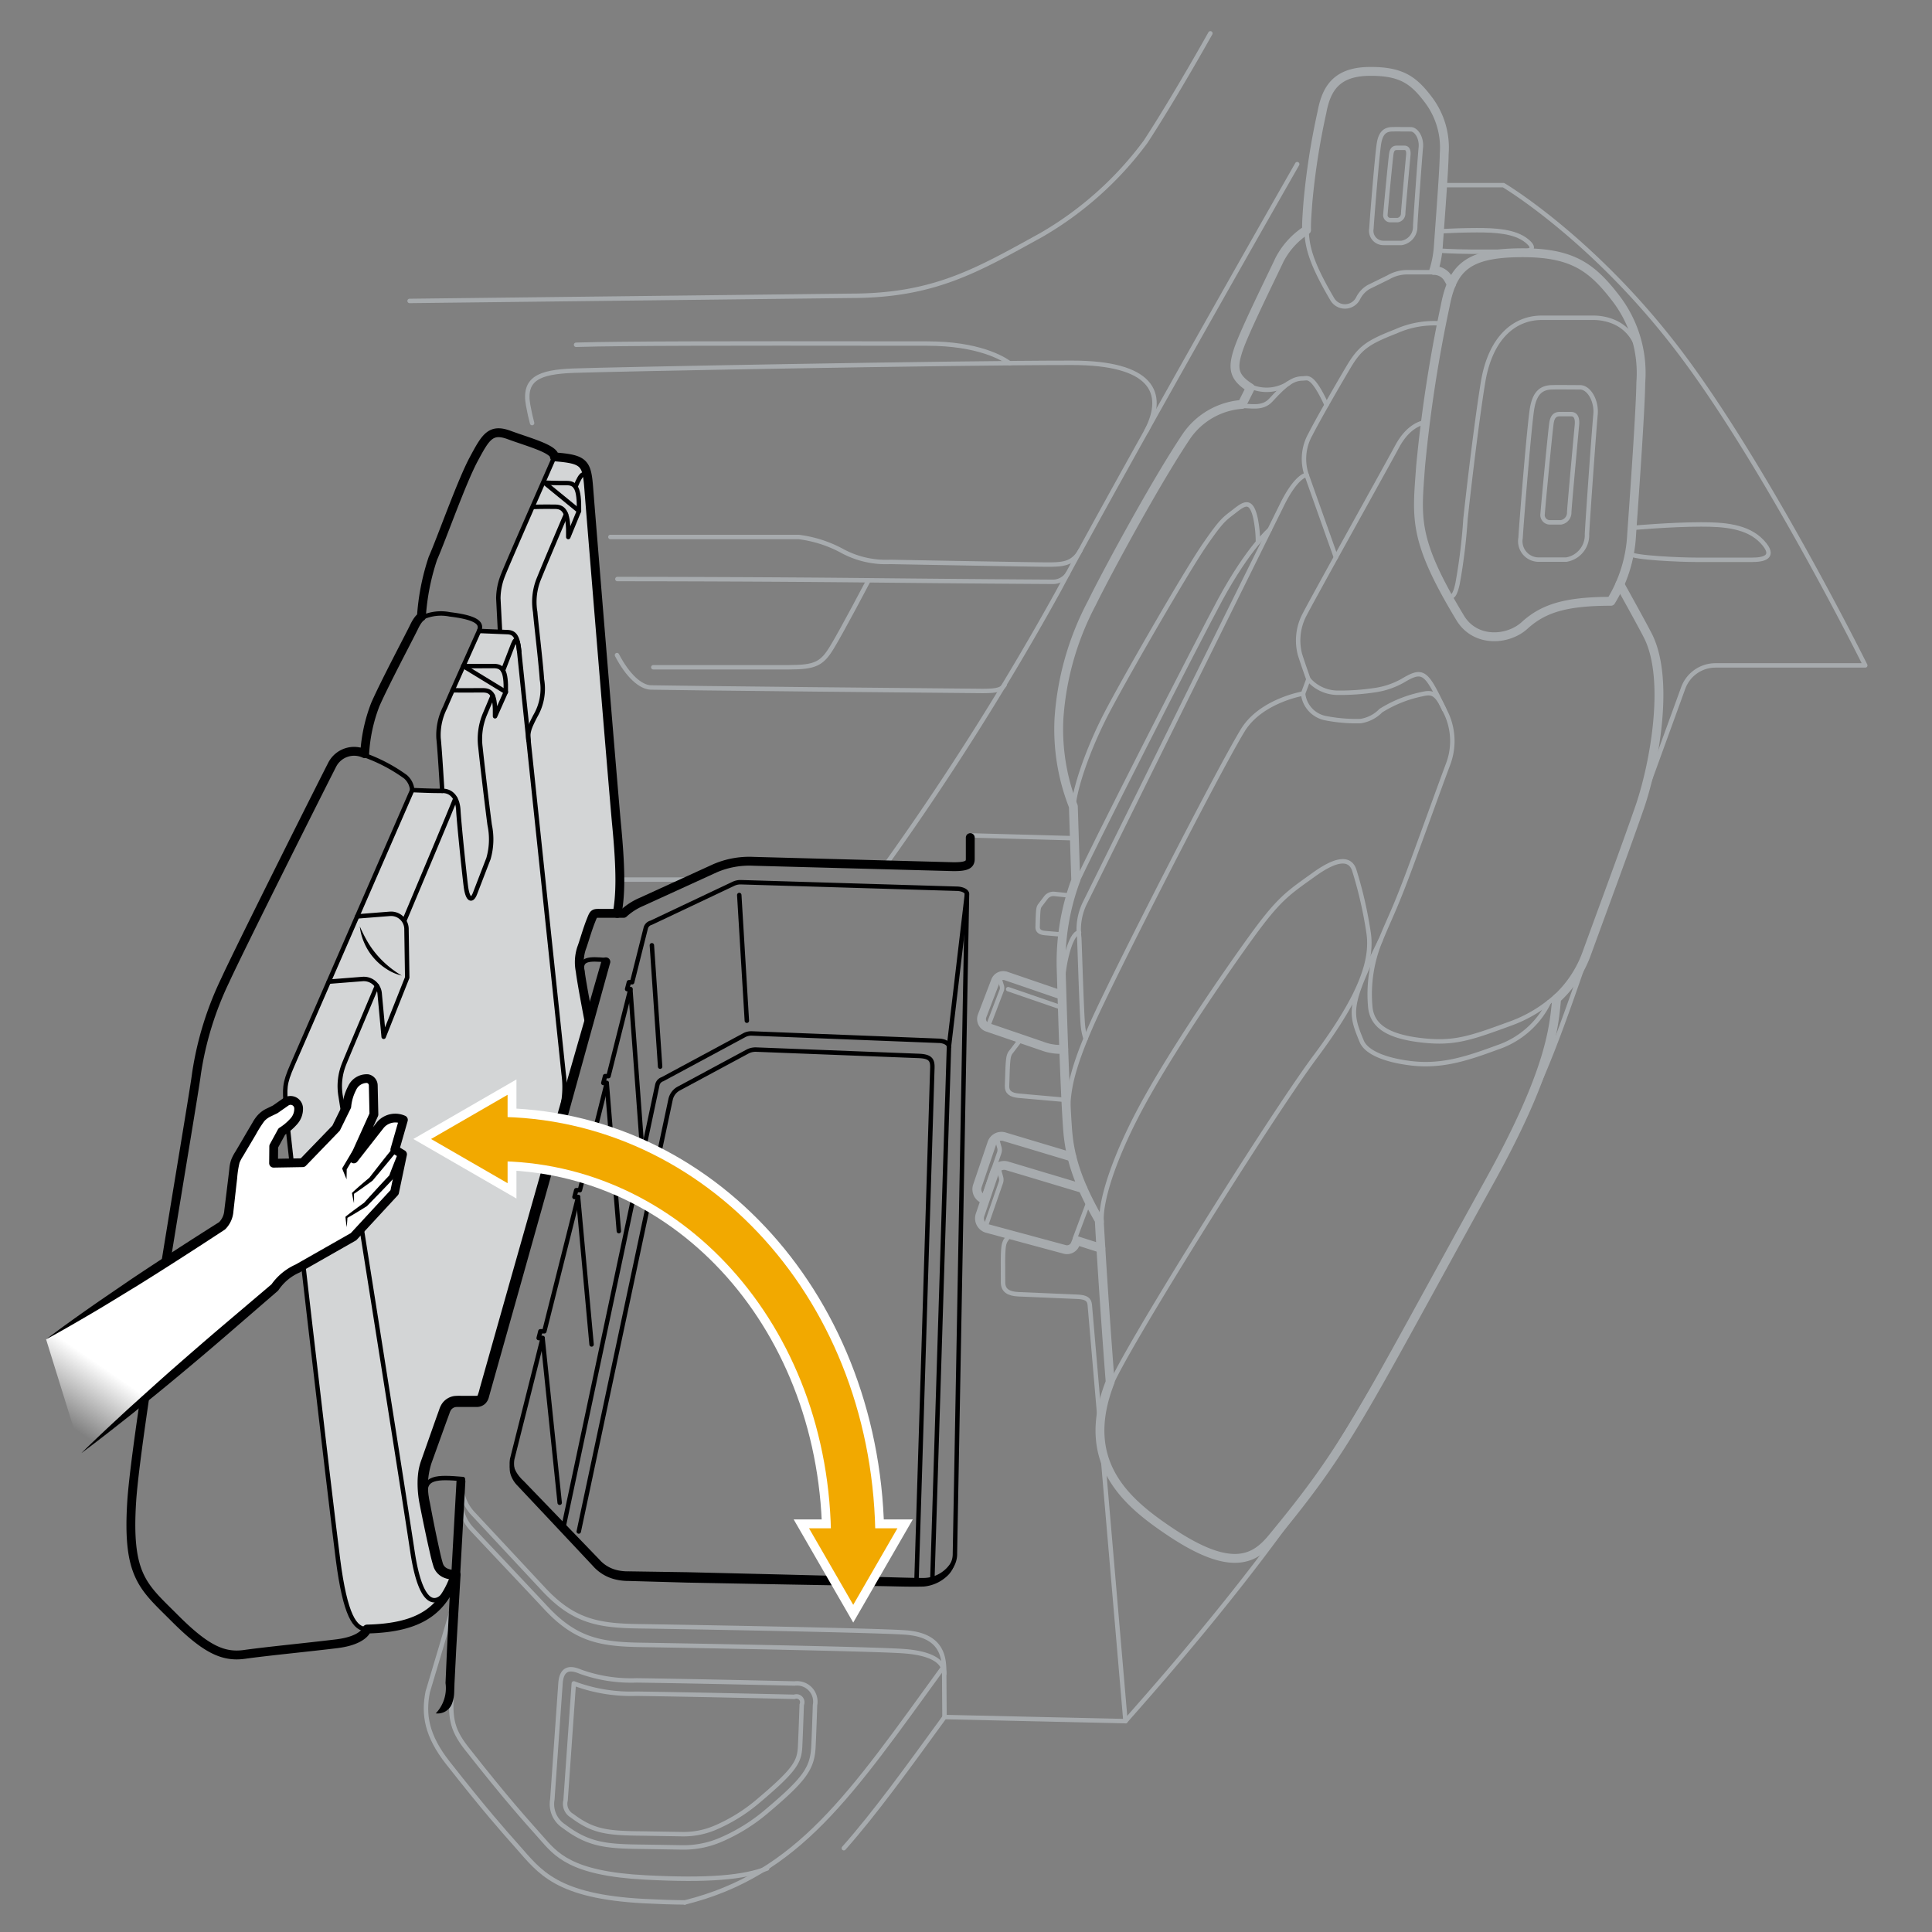 <svg xmlns="http://www.w3.org/2000/svg" xmlns:xlink="http://www.w3.org/1999/xlink" width="218" height="218" viewBox="0 0 218 218"><rect x="0" y="0" width="218" height="218" fill="#808080" stroke="none"/><defs><linearGradient id="b07144a6-4071-464b-b685-87772649a430" x1="2.442" y1="128.188" x2="-5.154" y2="128.759" gradientTransform="matrix(0.501, -0.866, -0.866, -0.501, 125.059, 223.083)" gradientUnits="userSpaceOnUse"><stop offset="0" stop-color="#fff"/><stop offset="1" stop-color="#fff" stop-opacity="0"/></linearGradient></defs><g id="ae13e9c4-2cc4-4bec-8fc9-a24cd5122585" data-name="below"><path d="M69.637,103.073h-1.61c-1.08,0-.98-.1-1.38.88s-.79,2.42-1.04,3.07a5.079,5.079,0,0,0-.14,2.56c.14,1.29.99,5.68.99,5.68-3.46,12.29-8.98,31.87-11.94,42.35a.738.738,0,0,1-.7.53h-2.27a1.437,1.437,0,0,0-1.34.94c-.65,1.8-2.05,5.65-2.27,6.4a9.443,9.443,0,0,0-.05,3.95c.24,1.33,1.13,5.77,1.53,7.11a1.83,1.83,0,0,0,1.96,1.16c-1.36,3.87-3.77,5.99-9.96,6.13l-.01-.02c-1.38.07-2.45-1.55-3.27-7.84s-5.77-48.85-5.88-51.02-.23-2.56.74-4.78,13.52-31.02,13.52-31.02,2.27.1,3.38.08c0,0-.28-4.68-.42-5.94a7.047,7.047,0,0,1,.75-3.49c.5-1.21,3.82-8.61,3.82-8.61s1.36.06,2.38.1l-.01-.14s-.16-3.01-.19-3.63a7.26,7.26,0,0,1,.53-2.63c.38-1.03,5.53-12.73,5.79-13.33,3.45.26,3.66.7,3.89,3.65s2.81,34.51,3.13,37.84C70.087,98.513,70.007,100.983,69.637,103.073Z" style="fill:#d3d5d6"/><path d="M51.417,177.7h-.04a.01.01,0,0,1,.01-.01Z" style="fill:#d3d5d6"/><path d="M129.366,48.617c2.279-4.381.514-7.679-8.4-7.679-13.824,0-52.435.741-56.287.889s-5.628.9-5.085,3.9c.142.786.295,1.453.447,2.014" style="fill:none;stroke:#a7abae;stroke-linecap:round;stroke-linejoin:round;stroke-width:0.5px"/><path d="M113.905,40.978c-.719-.53-3.458-2.212-9.282-2.212-6.912,0-26.07-.049-34.711.049-1.735.02-3.383.038-4.909.089" style="fill:none;stroke:#a7abae;stroke-linecap:round;stroke-linejoin:round;stroke-width:0.5px"/><path d="M68.875,60.59H90.107a13.9,13.9,0,0,1,4.839,1.531,10.346,10.346,0,0,0,5.48,1.283c2.716.05,16.1.3,17.773.3s2.839-.055,3.691-1.566" style="fill:none;stroke:#a7abae;stroke-linecap:round;stroke-linejoin:round;stroke-width:0.5px"/><path d="M113.364,77.267c-.313.513-.738.7-2.467.7s-36.344-.345-37.479-.395-2.568-1.284-3.8-3.654" style="fill:none;stroke:#a7abae;stroke-linecap:round;stroke-linejoin:round;stroke-width:0.5px"/><path d="M69.665,65.338c5.092,0,17.4.026,28.342.14,10.843.113,18.333.158,20.788.173a1.983,1.983,0,0,0,1.731-.992" style="fill:none;stroke:#a7abae;stroke-linecap:round;stroke-linejoin:round;stroke-width:0.5px"/><path d="M115.214,117.215l-1.234,1.612c-.191.4-.267.405-.349,3.726-.017.7.445,1.009,1.317,1.086l4.352.385.942.083" style="fill:none;stroke:#a7abae;stroke-linecap:round;stroke-linejoin:round;stroke-width:0.5px"/><path d="M121.378,99.87c1.292-3.043,14.078-28.113,16.327-32.244,3.185-5.851,5.555-7.851,5.555-7.851" style="fill:none;stroke:#a7abae;stroke-linecap:round;stroke-linejoin:round;stroke-width:0.5px"/><path d="M122.5,117.2a6.235,6.235,0,0,1-.3-1.414c-.14-1.189-.35-8.466-.42-9.97a6.851,6.851,0,0,1,.595-3.848l22.186-44.82c1.7-3.53,2.871-3.566,2.871-3.566a5.632,5.632,0,0,1,.444-4.592c.741-1.482,3.012-5.432,4.3-7.6s2.173-2.765,5.333-4a10.5,10.5,0,0,1,5.135-.888" style="fill:none;stroke:#a7abae;stroke-linecap:round;stroke-linejoin:round;stroke-width:0.5px"/><path d="M119.957,110.745c-.045-1.47.762-5.453,1.8-5.525" style="fill:none;stroke:#a7abae;stroke-linecap:round;stroke-linejoin:round;stroke-width:0.5px"/><path d="M120.55,126.068c-.135-2.567.269-5.091,2.589-10.375S137.31,87.2,140.223,82.414c2.044-3.36,6.814-4.154,6.814-4.154l.6-1.614s-.552-1.54-.947-2.774a6.253,6.253,0,0,1,.4-4.3c.642-1.333,9.405-17.043,10.567-19.207,1.432-2.666,3.209-2.715,3.209-2.715" style="fill:none;stroke:#a7abae;stroke-linecap:round;stroke-linejoin:round;stroke-width:0.5px"/><line x1="147.432" y1="53.579" x2="150.737" y2="62.884" style="fill:none;stroke:#a7abae;stroke-linecap:round;stroke-linejoin:round;stroke-width:0.5px"/><path d="M125.262,156.473c1.235-3.505,17.987-30.307,23.171-37.269s6.477-10.912,5.983-14.023a46.688,46.688,0,0,0-1.629-7.061c-.4-1.086-1.54-1.58-4.5.544s-3.953,2.7-7.178,7.168c-2.5,3.465-8.093,11.491-11.746,18.008s-5.234,11.723-5.058,14.047" style="fill:none;stroke:#a7abae;stroke-linecap:round;stroke-linejoin:round;stroke-width:0.5px"/><line x1="121.158" y1="94.582" x2="109.419" y2="94.263" style="fill:none;stroke:#a7abae;stroke-linecap:round;stroke-linejoin:round;stroke-width:0.5px"/><path d="M124.219,140.854l-2.731-.875-.165.408a1,1,0,0,1-1.187.591L111.4,138.62a1.185,1.185,0,0,1-.814-1.527l1.637-4.825a1.135,1.135,0,0,1,1.4-.722l8.56,2.568" style="fill:none;stroke:#a7abae;stroke-linecap:round;stroke-linejoin:round"/><path d="M111.1,135.336a1.187,1.187,0,0,1-.814-1.526l1.638-4.825a1.135,1.135,0,0,1,1.4-.723l7.618,2.286" style="fill:none;stroke:#a7abae;stroke-linecap:round;stroke-linejoin:round"/><line x1="121.292" y1="139.735" x2="122.934" y2="135.348" style="fill:none;stroke:#a7abae;stroke-linecap:round;stroke-linejoin:round;stroke-width:0.5px"/><path d="M119.759,112.268l-6.244-2.139a.942.942,0,0,0-1.186.554l-1.512,3.949a.986.986,0,0,0,.626,1.292l6.244,2.139a5.723,5.723,0,0,0,2.34.334" style="fill:none;stroke:#a7abae;stroke-linecap:round;stroke-linejoin:round"/><path d="M111.293,138.164l1.64-4.721a1,1,0,0,0,.019-.6l-.316-1.131" style="fill:none;stroke:#a7abae;stroke-linecap:round;stroke-linejoin:round;stroke-width:0.5px"/><path d="M111.105,134.81l1.64-4.721a1,1,0,0,0,.019-.6l-.316-1.131" style="fill:none;stroke:#a7abae;stroke-linecap:round;stroke-linejoin:round;stroke-width:0.5px"/><path d="M111.4,116.016l1.62-4.249a.808.808,0,0,0,.016-.536l-.321-1.008" style="fill:none;stroke:#a7abae;stroke-linecap:round;stroke-linejoin:round;stroke-width:0.5px"/><path d="M119.908,105.457l-1.987-.173c-.555-.049-.85-.243-.839-.691.049-2.114.1-2.12.219-2.372l.707-.931a1.08,1.08,0,0,1,.97-.422l1.823.187" style="fill:none;stroke:#a7abae;stroke-linecap:round;stroke-linejoin:round;stroke-width:0.5px"/><line x1="113.757" y1="111.613" x2="119.87" y2="113.717" style="fill:none;stroke:#a7abae;stroke-linecap:round;stroke-linejoin:round;stroke-width:0.5px"/><path d="M139.88,45.809c1.191-.071,2.538.409,3.523-.673,1.774-1.947,2.564-2.436,3.655-2.436.452,0,1-.54,2.627,2.984" style="fill:none;stroke:#a7abae;stroke-linecap:round;stroke-linejoin:round;stroke-width:0.5px"/><path d="M141.265,43.673a4.538,4.538,0,0,0,4.165-.445" style="fill:none;stroke:#a7abae;stroke-linecap:round;stroke-linejoin:round;stroke-width:0.5px"/><path d="M147.638,76.646a4.379,4.379,0,0,0,3.3,1.522,26.447,26.447,0,0,0,4.246-.3,8.962,8.962,0,0,0,3.053-1.037c2.345-1.395,2.667-1.117,4.724,3.234" style="fill:none;stroke:#a7abae;stroke-linecap:round;stroke-linejoin:round;stroke-width:0.5px"/><path d="M147.037,78.26a3.152,3.152,0,0,0,2.518,2.772,18.008,18.008,0,0,0,3.963.333,4.064,4.064,0,0,0,2.3-1.185,14.081,14.081,0,0,1,4.629-1.852c1.111-.259,1.629-.185,2.518,1.741a7.357,7.357,0,0,1,.407,6.228c-.926,2.481-1.851,5.073-3.925,10.739s-2.518,6.232-3.666,9.047a15.74,15.74,0,0,0-1.151,7.659c.262,2.037,1.965,3.185,5.668,3.629s5.518-.185,10.073-1.852a15.458,15.458,0,0,0,5.278-3.183" style="fill:none;stroke:#a7abae;stroke-linecap:round;stroke-linejoin:round;stroke-width:0.5px"/><path d="M181.773,67.848a15.815,15.815,0,0,0,2.333-7.517c.333-4.7,1-14.109,1.037-17.183a13.85,13.85,0,0,0-2.926-9.628c-2.7-3.481-4.962-5.074-10.813-5s-7.517,1.741-8.332,6a157.168,157.168,0,0,0-2.778,18.108c-.421,5.9-.91,8.186,4.465,17.09,1.688,2.8,5.374,2.581,7.274.85C174.107,68.68,176.588,67.848,181.773,67.848Z" style="fill:none;stroke:#a7abae;stroke-linecap:round;stroke-linejoin:round"/><path d="M147.429,25.96c.05,2.022.622,3.92,2.9,7.8a1.66,1.66,0,0,0,2.919-.106,3.008,3.008,0,0,1,1.185-1.268l2.23-1.095a4.225,4.225,0,0,1,2.126-.574h2.991" style="fill:none;stroke:#a7abae;stroke-linecap:round;stroke-linejoin:round;stroke-width:0.5px"/><path d="M121.125,91.45c-.109-1.679,1.422-6.666,4.039-11.554s8.789-15.553,10.764-18.417,2.221-2.913,3.357-3.8,1.876-1.383,2.37.74a13.388,13.388,0,0,1,.285,2.769" style="fill:none;stroke:#a7abae;stroke-linecap:round;stroke-linejoin:round;stroke-width:0.5px"/><path d="M99.93,97.589a314.052,314.052,0,0,0,19.555-31c8.147-15.257,26.886-48.067,26.886-48.067" style="fill:none;stroke:#a7abae;stroke-linecap:round;stroke-linejoin:round;stroke-width:0.5px"/><path d="M98.007,65.478s-3.023,5.754-4.148,7.592c-1.111,1.814-1.851,2.222-4.814,2.222H73.714" style="fill:none;stroke:#a7abae;stroke-linecap:round;stroke-linejoin:round;stroke-width:0.5px"/><line x1="69.942" y1="99.251" x2="77.911" y2="99.251" style="fill:none;stroke:#a7abae;stroke-linecap:round;stroke-linejoin:round;stroke-width:0.5px"/><path d="M171.575,60.7a2.076,2.076,0,0,0,2.014,2.445h3.148a2.8,2.8,0,0,0,2.333-2.888c.111-2.185.814-11.925.962-13.48s-.74-3.073-1.74-3.073-2.519-.024-3.222,0c-1.111.037-1.874.579-2.185,2.333S171.686,58.775,171.575,60.7Z" style="fill:none;stroke:#a7abae;stroke-linecap:round;stroke-linejoin:round;stroke-width:0.5px"/><path d="M174.066,57.963a.831.831,0,0,0,.806.979h1.26a1.119,1.119,0,0,0,.933-1.156c.045-.875.81-9.2.87-9.827s-.053-1.23-.655-1.23c-.413,0-1.05-.009-1.331,0-.445.015-.75.232-.874.934S174.111,57.193,174.066,57.963Z" style="fill:none;stroke:#a7abae;stroke-linecap:round;stroke-linejoin:round;stroke-width:0.5px"/><path d="M154.745,25.8a1.369,1.369,0,0,0,1.328,1.613h2.076a1.846,1.846,0,0,0,1.539-1.906c.073-1.441.537-7.865.635-8.891s-.489-2.027-1.148-2.027-1.661-.016-2.125,0c-.733.024-1.236.382-1.441,1.539S154.818,24.527,154.745,25.8Z" style="fill:none;stroke:#a7abae;stroke-linecap:round;stroke-linejoin:round;stroke-width:0.5px"/><path d="M156.326,24.183a.555.555,0,0,0,.538.653h.841a.748.748,0,0,0,.624-.772c.029-.584.541-6.146.58-6.562s-.035-.821-.437-.821c-.276,0-.7-.006-.889,0-.3.01-.5.155-.584.623S156.356,23.668,156.326,24.183Z" style="fill:none;stroke:#a7abae;stroke-linecap:round;stroke-linejoin:round;stroke-width:0.5px"/><path d="M162.771,66.228c.707,1.3,1.251,1.719,1.7-.4a63.627,63.627,0,0,0,.888-7.258c.544-5.037,1.361-11.645,1.976-15.406.839-5.135,3.6-7.307,6.632-7.307h5.844c1.011,0,5.6.3,5.338,6.567" style="fill:none;stroke:#a7abae;stroke-linecap:round;stroke-linejoin:round;stroke-width:0.5px"/><path d="M174.78,113.079a10.019,10.019,0,0,1-5.813,5.106c-3.214,1.176-6.162,2.221-9.744,1.792-2.911-.35-5.056-1.215-5.581-2.5-1.322-3.221-1.519-3.957,2.135-11.4" style="fill:none;stroke:#a7abae;stroke-linecap:round;stroke-linejoin:round;stroke-width:0.5px"/><path d="M162.783,20.891h6.865s10.283,6.083,20.047,19.053,20.774,35.138,20.774,35.138h-16.9a3.875,3.875,0,0,0-3.642,2.552l-5.468,15.052c-6.352,16.929-8.45,25.38-12.985,34.031s-16.132,30.041-22.7,39.961c-8.547,12.912-20.789,26.34-21.777,27.538" style="fill:none;stroke:#a7abae;stroke-linecap:round;stroke-linejoin:round;stroke-width:0.5px"/><path d="M46.217,33.957l49.79-.579c9.406,0,14.22-2.858,21.479-6.857A38.743,38.743,0,0,0,129.262,16c3.279-5.013,7.312-12.239,7.312-12.239" style="fill:none;stroke:#a7abae;stroke-linecap:round;stroke-linejoin:round;stroke-width:0.5px"/><path d="M183.83,62.449c.423.5,5.8.717,7.573.717h6.318c1.219,0,2.771-.277,1.108-2.051s-4.378-1.94-6.872-1.94c-3.436,0-7.8.394-7.8.394" style="fill:none;stroke:#a7abae;stroke-linecap:round;stroke-linejoin:round;stroke-width:0.5px"/><path d="M162.376,28.281c1.4.085,3.047.125,3.831.125h5.143c.992,0,2.255-.169.9-1.249s-3.564-1.181-5.594-1.181c-1.4,0-2.984.06-4.221.12" style="fill:none;stroke:#a7abae;stroke-linecap:round;stroke-linejoin:round;stroke-width:0.5px"/></g><g id="b205a217-8991-4a60-be15-ca8c2f1bc8bf" data-name="illustration"><path d="M51.383,177.688c-1.358,3.869-3.773,5.989-9.974,6.127,0,0-.306,1.276-3.4,1.658s-7.965.854-10.4,1.2-4.406-.589-7.924-4.116-5.358-4.694-4.826-13.1,6.887-44.925,7.308-48.284a36.8,36.8,0,0,1,3.24-10.549c1.667-3.646,10.861-21.973,12.075-24.334a2.779,2.779,0,0,1,3.668-1.245,18.147,18.147,0,0,1,1.2-5.549c1.062-2.428,3.9-7.765,4.371-8.754s.83-1.155.83-1.155A26.012,26.012,0,0,1,48.846,63c1-2.276,3.251-8.666,4.605-11.183s1.9-3.509,4.013-2.728,5.122,1.57,5.093,2.461c3.445.262,3.659.7,3.885,3.657s2.811,34.51,3.13,37.831c.525,5.463.438,7.938.074,10.028" style="fill:none;stroke:#000001;stroke-linecap:round;stroke-linejoin:round"/><path d="M41.409,183.815c-1.381.071-2.454-1.555-3.271-7.842s-5.773-48.847-5.884-51.017-.231-2.559.743-4.784S46.513,89.148,46.513,89.148" style="fill:none;stroke:#000001;stroke-linecap:round;stroke-linejoin:round;stroke-width:0.5px"/><path d="M56.759,75.656c.511-1.31.884-2.306,1.135-2.941.409-1.035.575-.307.689.8" style="fill:none;stroke:#000001;stroke-linecap:round;stroke-linejoin:round;stroke-width:0.5px"/><path d="M41.163,85.224a18.53,18.53,0,0,1,4.574,2.41,2.213,2.213,0,0,1,.776,1.514s2.274.11,3.385.09,1.751.874,1.819,2.2.661,7.086.848,8.559.649,1.821,1.042.8,1.177-3.064,1.505-3.9a7.884,7.884,0,0,0,.138-3.826c-.243-1.842-.816-6.6-1.037-8.735a7.284,7.284,0,0,1,.539-3.842c.288-.681.571-1.355.841-2" style="fill:none;stroke:#000001;stroke-linecap:round;stroke-linejoin:round;stroke-width:0.5px"/><path d="M49.9,89.238s-.278-4.69-.417-5.943a6.879,6.879,0,0,1,.748-3.487c.494-1.212,3.822-8.614,3.822-8.614" style="fill:none;stroke:#000001;stroke-linecap:round;stroke-linejoin:round;stroke-width:0.5px"/><path d="M47.623,69.692a5.061,5.061,0,0,1,3.139-.369c3.25.39,3.64,1.088,3.289,1.871,0,0,2.378.1,3.2.132s1.175.5,1.336,2.194,4.858,46.1,5.012,47.649a10.9,10.9,0,0,1-.11,3.64" style="fill:none;stroke:#000001;stroke-linecap:round;stroke-linejoin:round;stroke-width:0.5px"/><path d="M51.06,77.893s2.349.015,3.386,0,1.471.481,1.412,2.931l1.217-2.739c.059-2.45-.374-2.947-1.412-2.931s-3.386,0-3.386,0" style="fill:none;stroke:#000001;stroke-linecap:round;stroke-linejoin:round;stroke-width:0.5px"/><path d="M56.416,71.155l-.186-3.636a7.14,7.14,0,0,1,.53-2.623c.39-1.059,5.8-13.351,5.8-13.351" style="fill:none;stroke:#000001;stroke-linecap:round;stroke-linejoin:round;stroke-width:0.5px"/><line x1="52.277" y1="75.154" x2="57.075" y2="78.084" style="fill:none;stroke:#000001;stroke-linecap:round;stroke-linejoin:round;stroke-width:0.5px"/><path d="M60.2,57.2s.91-.043,2.487-.019c1.037.016,1.486.785,1.436,3.417l1.207-2.938c.05-2.632-.385-3.168-1.423-3.154s-2.489-.045-2.489-.045" style="fill:none;stroke:#000001;stroke-linecap:round;stroke-linejoin:round;stroke-width:0.5px"/><line x1="61.422" y1="54.456" x2="65.334" y2="57.655" style="fill:none;stroke:#000001;stroke-linecap:round;stroke-linejoin:round;stroke-width:0.5px"/><path d="M59.632,83.553c-.1-.923.057-1.378.766-2.751a6.077,6.077,0,0,0,.754-4.124c-.147-2.146-.657-6.28-.762-7.611a6.905,6.905,0,0,1,.4-3.729c.929-2.289,2.819-6.713,3.075-7.312" style="fill:none;stroke:#000001;stroke-linecap:round;stroke-linejoin:round;stroke-width:0.5px"/><path d="M64.936,54.926c1.382-3.47,1.375.5,1.432,1.615" style="fill:none;stroke:#000001;stroke-linecap:round;stroke-linejoin:round;stroke-width:0.5px"/><path d="M45.666,103.786C48.19,97.794,50.621,92,51.381,90.115" style="fill:none;stroke:#000001;stroke-linecap:round;stroke-linejoin:round;stroke-width:0.5px"/><path d="M51.074,178.393c-1.331,2.885-3.451,3.87-4.533-3.313-1.351-8.965-7.907-50.124-8.106-51.405a6.681,6.681,0,0,1,.392-3.625c.062-.184,1.655-3.966,3.7-8.812" style="fill:none;stroke:#000001;stroke-linecap:round;stroke-linejoin:round;stroke-width:0.5px"/><path d="M37.1,110.767l3.812-.3a1.8,1.8,0,0,1,1.933,1.7l.447,4.821L45.95,110.3l-.085-5.543a1.739,1.739,0,0,0-1.871-1.643l-3.691.289" style="fill:none;stroke:#000001;stroke-linecap:round;stroke-linejoin:round;stroke-width:0.5px"/><path d="M40.6,104.534a17.365,17.365,0,0,0,.842,1.676,10.313,10.313,0,0,0,1.062,1.5,11.045,11.045,0,0,0,2.832,2.371,5.271,5.271,0,0,1-1.758-.767,6.451,6.451,0,0,1-1.454-1.28,6.386,6.386,0,0,1-1.023-1.646A6.26,6.26,0,0,1,40.6,104.534Z" style="fill:#000001"/><path d="M124.131,160.774c-.642-7.491-1.143-13.327-1.164-13.542-.059-.612-.414-.857-1.343-.906s-6.027-.25-6.729-.287c-1.106-.058-1.7-.424-1.715-1.313-.048-4.2.048-4.218.271-4.728l.492-.692" style="fill:none;stroke:#a7abae;stroke-linecap:round;stroke-linejoin:round;stroke-width:0.5px"/><path d="M51.947,169.2a4.784,4.784,0,0,0,1.355,3.4c1.479,1.586,6.128,6.494,8.3,8.823,3.337,3.577,6.1,4.11,10.69,4.18s25.748.444,29.561.7c2.982.2,4.687,1.032,4.687,2.548l.033,4.894,20.42.461s-1.44-16.837-2.6-30.354" style="fill:none;stroke:#a7abae;stroke-linecap:round;stroke-linejoin:round;stroke-width:0.5px"/><path d="M52.237,166.891c-2.918-.249-4.595-.289-4.148,2.082" style="fill:none;stroke:#000001;stroke-linecap:round;stroke-linejoin:round;stroke-width:0.5px"/><path d="M68.354,108.329c-1.867-.159-2.94-.184-2.654,1.332" style="fill:none;stroke:#000001;stroke-linecap:round;stroke-linejoin:round;stroke-width:0.5px"/><path d="M106.54,188.861c0-1.657-.047-4.364-4.418-4.66-3.813-.258-25.508-.633-30.1-.7s-7.353-.6-10.69-4.18l-7.939-8.512a4.927,4.927,0,0,1-1.35-3.242" style="fill:none;stroke:#a7abae;stroke-linecap:round;stroke-linejoin:round;stroke-width:0.5px"/><path d="M77.277,214.662c-1.386-.01-2.908-.059-4.591-.147-9.956-.521-11.791-3.321-14.275-6.124-1.645-1.849-3.691-4.152-7.871-9.471-2.411-3.069-2.786-5.46-2.275-8.021.91-3.011,2.04-6.827,3.147-10.624" style="fill:none;stroke:#a7abae;stroke-linecap:round;stroke-linejoin:round;stroke-width:0.5px"/><path d="M109.482,94.511v2.42c0,.641-.415.9-2.144.856-1.426-.038-19.7-.529-22.326-.6a9.781,9.781,0,0,0-4.332.785l-8.29,3.788a7.1,7.1,0,0,0-2.025,1.3H68.036c-1.083,0-.988-.107-1.383.881s-.79,2.419-1.037,3.061a5.045,5.045,0,0,0-.148,2.568c.148,1.284,1,5.68,1,5.68" style="fill:none;stroke:#000001;stroke-linecap:round;stroke-linejoin:round"/><path d="M86.558,210.833c-2.663,1.028-6.617,1.384-13.733,1.013-8.527-.446-10.11-2.623-11.814-4.551s-3.7-4.087-8.369-10.026c-1.839-2.34-1.777-3.661-1.7-6.4" style="fill:none;stroke:#a7abae;stroke-linecap:round;stroke-linejoin:round;stroke-width:0.5px"/><path d="M91.783,197.115c-.123,2.465-1.03,3.7-5.431,7.4a20.386,20.386,0,0,1-4.992,3.067,10.54,10.54,0,0,1-4.409.874c-1.547-.026-3.653-.06-5.308-.084-3.624-.059-5.481-.4-8-2.3a2.975,2.975,0,0,1-1.32-3.025l.921-13.1c.15-2.143,1.567-1.6,2.287-1.306a16.933,16.933,0,0,0,6.315.967c7.826.117,16.177.316,17.818.352a2.065,2.065,0,0,1,2.3,2.439C91.911,193.983,91.854,195.735,91.783,197.115Z" style="fill:none;stroke:#a7abae;stroke-linecap:round;stroke-linejoin:round;stroke-width:0.5px"/><path d="M76.977,206.959c-1.548-.026-3.656-.062-5.314-.084-3.423-.057-4.934-.354-7.121-2a1.537,1.537,0,0,1-.725-1.721s.926-13.173.93-13.206c.088.033.169.067.213.084a18.325,18.325,0,0,0,6.862,1.079c6.622.1,13.621.258,16.605.325l1.2.028a.655.655,0,0,1,.837.886l-.026.759c-.047,1.357-.1,2.774-.156,3.929-.086,1.747-.486,2.623-4.9,6.329a19.036,19.036,0,0,1-4.625,2.842,9.05,9.05,0,0,1-3.628.751Z" style="fill:none;stroke:#a7abae;stroke-linecap:round;stroke-linejoin:round;stroke-width:0.5px"/><path d="M70.763,111.609l.2-.775h.364l1.546-6.145a.837.837,0,0,1,.59-.566l9.261-4.382a1.868,1.868,0,0,1,.881-.195l24.308.734c.657,0,1.193.265,1.2.592l-1.361,74.4c.048,1.815-1.741,3.284-3.993,3.284l-32.99-.715a4.6,4.6,0,0,1-3.42-1.428h0l-8.592-9.032a3,3,0,0,1-.958-2.763l3.431-13.636h-.449l.194-.764h.447l3.813-15.153h-.415l.2-.769h.414L68.463,122.2h-.388l.2-.773h.386l2.472-9.822Z" style="fill:none;stroke:#000001;stroke-linecap:round;stroke-linejoin:round;stroke-width:0.5px"/><path d="M103.415,178.282l1.788-57.776c.028-.887-.192-1.307-1.527-1.359l-18.345-.715a1.951,1.951,0,0,0-1,.231l-7.739,4.164a1.835,1.835,0,0,0-.927,1.234L65.306,172.809" style="fill:none;stroke:#000001;stroke-linecap:round;stroke-linejoin:round;stroke-width:0.5px"/><path d="M63.56,172.436l10.613-50.025a.879.879,0,0,1,.581-.638l9.183-4.942a1.668,1.668,0,0,1,.876-.221l21.079.828c.656,0,1.187.3,1.187.668L105.2,178.338" style="fill:none;stroke:#000001;stroke-linecap:round;stroke-linejoin:round;stroke-width:0.5px"/><line x1="73.555" y1="106.66" x2="74.487" y2="120.36" style="fill:none;stroke:#000001;stroke-linecap:round;stroke-linejoin:round;stroke-width:0.5px"/><line x1="71.129" y1="111.609" x2="72.365" y2="128.387" style="fill:none;stroke:#000001;stroke-linecap:round;stroke-linejoin:round;stroke-width:0.5px"/><line x1="68.463" y1="122.204" x2="69.829" y2="138.92" style="fill:none;stroke:#000001;stroke-linecap:round;stroke-linejoin:round;stroke-width:0.5px"/><line x1="65.227" y1="135.062" x2="66.751" y2="151.704" style="fill:none;stroke:#000001;stroke-linecap:round;stroke-linejoin:round;stroke-width:0.5px"/><line x1="61.222" y1="150.979" x2="63.152" y2="169.566" style="fill:none;stroke:#000001;stroke-linecap:round;stroke-linejoin:round;stroke-width:0.5px"/><line x1="83.416" y1="100.988" x2="84.272" y2="115.175" style="fill:none;stroke:#000001;stroke-linecap:round;stroke-linejoin:round;stroke-width:0.5px"/><line x1="109.106" y1="100.872" x2="107.073" y2="118.106" style="fill:none;stroke:#000001;stroke-linecap:round;stroke-linejoin:round;stroke-width:0.5px"/><path d="M107.745,175.268a2.8,2.8,0,0,1-.893,2.587,4.447,4.447,0,0,1-2.628,1.166c-1.866.045-3.572-.041-5.366-.056l-10.639-.188-10.639-.2-5.319-.15-1.329-.037a6.233,6.233,0,0,1-1.435-.158,4.889,4.889,0,0,1-2.541-1.474l.722.049v0l-.006,0a.515.515,0,0,1-.705-.042l-5.308-5.654L59,168.285l-.669-.711a3.15,3.15,0,0,1-.6-.9,2.291,2.291,0,0,1,.052-2.056,3.7,3.7,0,0,0,.61,1.7,4.618,4.618,0,0,0,.55.656c.229.21.451.46.676.688l2.7,2.8,5.393,5.595-.711-.037h0a.513.513,0,0,1,.717.044l0,.006a3.838,3.838,0,0,0,2.009,1.12,5.112,5.112,0,0,0,1.2.113l1.33.02,5.32.08,10.638.257,10.638.272c1.752.038,3.593.108,5.272.119A3.674,3.674,0,0,0,107.745,175.268Z" style="fill:#000001"/><line x1="52.01" y1="167.147" x2="51.424" y2="177.685" style="fill:none;stroke:#000001;stroke-linecap:round;stroke-linejoin:round"/><path d="M106.4,188.167c-10.392,14.312-16.3,23.3-29.133,26.5" style="fill:none;stroke:#a7abae;stroke-linecap:round;stroke-linejoin:round;stroke-width:0.5px"/><path d="M106.573,193.755c-4.29,5.894-7.828,10.807-11.36,14.791" style="fill:none;stroke:#a7abae;stroke-linecap:round;stroke-linejoin:round;stroke-width:0.5px"/><path d="M68.843,108.66l-5.1,18.433-5.162,18.415-2.591,9.2-.648,2.3-.161.575a1.575,1.575,0,0,1-.451.823,1.4,1.4,0,0,1-.975.351l-.6,0-1.195,0c-.472-.006-.622-.012-.829.115a.8.8,0,0,0-.244.228,1.637,1.637,0,0,0-.176.4l-.412,1.121-1.617,4.487a8.311,8.311,0,0,0-.182,4.417c.293,1.558.6,3.121.938,4.671.167.754.34,1.594.543,2.244a.92.92,0,0,0,.505.544,1.927,1.927,0,0,0,.875.152l.024,0a.549.549,0,0,1,.583.512v.067l-.479,8.158-.206,4.074-.034,1.018a3.772,3.772,0,0,1-.208,1.153,1.724,1.724,0,0,1-1.87,1.212,4.119,4.119,0,0,0,1.1-3.421l.178-4.091.423-8.166.607.578a2.972,2.972,0,0,1-1.458-.239,2.051,2.051,0,0,1-1.082-1.155c-.279-.869-.419-1.6-.606-2.395-.347-1.564-.67-3.125-.977-4.7a11.978,11.978,0,0,1-.238-2.492,9.26,9.26,0,0,1,.1-1.276,6.848,6.848,0,0,1,.334-1.251l1.594-4.52.405-1.126a2.759,2.759,0,0,1,.315-.682,2.045,2.045,0,0,1,1.421-.876,6.115,6.115,0,0,1,.678-.02l1.195,0,.6,0c.137,0,.082-.006.127-.024a6.208,6.208,0,0,0,.242-.8l.65-2.3,2.6-9.2,5.219-18.4,5.284-18.381a.5.5,0,0,1,.963.272Z" style="fill:#000001"/><path d="M163.772,32.083l-.35-.621a1.866,1.866,0,0,0-1.622-.947h-.016a11.564,11.564,0,0,0,.511-2.711c.206-2.983.643-8.517.666-10.467a8.952,8.952,0,0,0-1.809-6.108c-1.671-2.208-3.068-3.218-6.686-3.171s-4.8,1.891-5.3,4.593a79.963,79.963,0,0,0-1.594,10.267c-.082,1.173-.167,2.12-.144,3.042a8.775,8.775,0,0,0-3.065,3.371c-.761,1.641-3.922,8-4.626,10.112s-.552,3.125,1.348,4.32l-.937,1.866a8.337,8.337,0,0,0-6.295,3.629c-3.481,5.185-9.036,15.48-10.665,18.812a32.448,32.448,0,0,0-3.7,13.036,23.689,23.689,0,0,0,1.626,9.883l.267,8.342a26.621,26.621,0,0,0-1.646,9.944c.127,4.04.395,13.578.724,18.094.209,2.869.948,5.783,3.578,10.338.5,8.941,1.228,18.228,1.228,18.228-3.582,9.136,1.91,13.665,6.883,16.975,6.89,4.587,9.452,3,11.427.6,8.652-10.475,9.81-13.634,24.549-40.292,6.812-12.322,7.208-17.183,7.522-20.529a12.832,12.832,0,0,0,3.345-4.975c1.908-5.243,4.377-11.874,6.007-16.577s3.444-14.288,1-19.293c-.326-.666-1.524-2.859-3.217-5.912" style="fill:none;stroke:#a7abae;stroke-linecap:round;stroke-linejoin:round"/></g><g id="f849da22-5619-4bf9-90ba-7b0abfd79d23" data-name="above"><path d="M9.184,163.963l21.828-18.69a6.113,6.113,0,0,1,2.575-2.141l6.308-3.59,4.629-5.011.9-4.288-.867-.523.965-3.364a2.207,2.207,0,0,0-2.655.648l-2.942,3.762,1.435-3.175.832-1.847-.073-3.286a.778.778,0,0,0-.787-.762c-1.954.022-2.206,3.151-2.206,3.151l-1.2,2.447-3.767,3.9-3.289.058.017-1.9.913-1.675c1.7-1.11,2-2.073,1.881-2.761a.912.912,0,0,0-1.421-.589l-1.213.848-.733.35a2.842,2.842,0,0,0-1.217,1.114l-2.318,3.908a2.834,2.834,0,0,0-.377,1.115l-.6,5.121a2.569,2.569,0,0,1-.753,1.535l-19.851,12.8" style="fill:url(#b07144a6-4071-464b-b685-87772649a430)"/><path d="M9.184,163.963c1.709-1.686,3.469-3.312,5.228-4.94,1.78-1.6,3.55-3.217,5.353-4.794s3.609-3.148,5.436-4.7l5.478-4.648-.089.1a6.722,6.722,0,0,1,2.795-2.31l-.045.023,6.308-3.59-.12.095,4.629-5.011-.122.236.9-4.287.231.53-.866-.523a.5.5,0,0,1-.223-.566l.966-3.364.272.593a1.71,1.71,0,0,0-1.445.015,1.671,1.671,0,0,0-.582.456l-.59.75-2.378,3.042a.5.5,0,0,1-.85-.514l2.267-5.021-.044.216-.048-2.175-.024-1.088a.28.28,0,0,0-.228-.291,1.337,1.337,0,0,0-1.221.818,5.094,5.094,0,0,0-.547,1.868v.016a.526.526,0,0,1-.048.165l-1.2,2.447a.494.494,0,0,1-.089.126l-3.768,3.9a.5.5,0,0,1-.351.153l-3.288.058a.5.5,0,0,1-.509-.491v-.013l.017-1.9a.5.5,0,0,1,.061-.235l.913-1.675a.527.527,0,0,1,.165-.179,5.708,5.708,0,0,0,1.2-1,1.622,1.622,0,0,0,.477-1.177.415.415,0,0,0-.559-.388.411.411,0,0,0-.086.044l-.168.117-.35.245-.7.489a.734.734,0,0,1-.071.042l-.83.4a2.333,2.333,0,0,0-.612.474,12.693,12.693,0,0,0-.953,1.505l-.964,1.625-.482.813a4.313,4.313,0,0,0-.4.751,10.534,10.534,0,0,0-.269,1.749l-.214,1.877-.21,1.878a3.155,3.155,0,0,1-.915,2,.667.667,0,0,1-.084.067c-3.292,2.159-6.6,4.293-9.943,6.374-1.686,1.018-3.355,2.062-5.055,3.058s-3.4,1.99-5.139,2.928c1.571-1.2,3.176-2.34,4.787-3.474s3.248-2.228,4.87-3.345q4.912-3.279,9.908-6.429l-.083.067a2.086,2.086,0,0,0,.625-1.364l.231-1.875.229-1.876.11-.938a4.108,4.108,0,0,1,.212-1.036,5.217,5.217,0,0,1,.478-.919l.482-.813L28,127.5l.482-.812a4.527,4.527,0,0,1,.6-.861,3.346,3.346,0,0,1,.874-.677l.872-.421-.071.041.7-.49.35-.245.183-.127a1.458,1.458,0,0,1,.294-.151,1.421,1.421,0,0,1,1.268.141,1.438,1.438,0,0,1,.635,1.082,2.6,2.6,0,0,1-.709,1.927,6.68,6.68,0,0,1-1.409,1.194l.165-.179-.913,1.674.061-.234-.017,1.9-.509-.505,3.289-.058-.351.153,3.768-3.9-.089.127,1.2-2.446-.049.18a6.024,6.024,0,0,1,.672-2.28,2.3,2.3,0,0,1,2.272-1.31,1.29,1.29,0,0,1,1.048,1.253l.024,1.088.048,2.175a.526.526,0,0,1-.044.217l-2.268,5.022-.849-.514,2.379-3.042.6-.768a2.684,2.684,0,0,1,.924-.724,2.712,2.712,0,0,1,2.293-.023.5.5,0,0,1,.273.593l-.965,3.364-.223-.566.867.523a.5.5,0,0,1,.231.531l-.9,4.288a.5.5,0,0,1-.122.236l-4.628,5.012a.545.545,0,0,1-.121.095l-6.307,3.59-.046.023a5.5,5.5,0,0,0-2.355,1.972.464.464,0,0,1-.083.093l-.007.007-5.435,4.7q-2.716,2.35-5.478,4.648c-1.835,1.538-3.7,3.039-5.561,4.551C12.991,161.045,11.113,162.534,9.184,163.963Z" style="fill:#000001"/><path d="M40.181,130.168,39.094,132l.03-.174-.021,1.244-.47-1.152a.158.158,0,0,1,.01-.139l.021-.035,1.087-1.828a.25.25,0,0,1,.43.256Z" style="fill:#000001"/><path d="M45.466,127.457c-.209.781-.4,1.567-.631,2.343a.305.305,0,0,1-.053.1c-.887,1.118-1.813,2.205-2.728,3.3l-.008.009-.032.03c-.7.508-1.393,1.017-2.115,1.494l.043-.1c.005.374.008.749,0,1.125-.084-.367-.154-.734-.222-1.1a.094.094,0,0,1,.028-.087l.014-.014c.634-.588,1.293-1.146,1.95-1.7l-.039.038c.881-1.123,1.751-2.256,2.66-3.357l-.053.1c.217-.779.47-1.548.708-2.321a.25.25,0,0,1,.481.138Z" style="fill:#000001"/><path d="M45.252,130.6c-.267.764-.519,1.533-.8,2.29a.292.292,0,0,1-.062.1c-.968,1.049-1.973,2.063-2.968,3.087l-.009.008a.181.181,0,0,1-.034.028c-.733.454-1.466.909-2.221,1.33l.05-.1c-.023.373-.048.747-.087,1.121-.057-.372-.1-.744-.139-1.116a.1.1,0,0,1,.035-.085l.015-.012c.676-.539,1.375-1.045,2.073-1.552l-.042.036c.963-1.054,1.916-2.118,2.905-3.147l-.061.1c.275-.76.585-1.508.881-2.261a.25.25,0,0,1,.469.173Z" style="fill:#000001"/></g><g id="bda64999-cce9-4c99-842a-691c0beb7436" data-name="inset"><path d="M55.815,128.52c22.346,0,40.461,19.663,40.461,45.388" style="fill:none;stroke:#fff;stroke-linecap:round;stroke-width:2px"/><path d="M98.776,173.908h-5c0-24.05-16.674-42.889-37.96-42.889v-5C79.906,126.019,98.776,147.055,98.776,173.908Z" style="fill:none;stroke:#fff;stroke-linecap:round;stroke-width:2px"/><polygon points="57.274 133.506 48.639 128.52 57.274 123.533 57.274 133.506" style="fill:none;stroke:#fff;stroke-linecap:round;stroke-width:2px"/><polygon points="91.289 172.449 96.276 181.084 101.262 172.449 91.289 172.449" style="fill:none;stroke:#fff;stroke-linecap:round;stroke-width:2px"/><path d="M55.815,128.52c22.346,0,40.461,19.663,40.461,45.388" style="fill:none;stroke:#f2a900;stroke-miterlimit:10;stroke-width:5px"/><polygon points="57.274 133.506 48.639 128.52 57.274 123.533 57.274 133.506" style="fill:#f2a900"/><polygon points="91.289 172.449 96.276 181.084 101.262 172.449 91.289 172.449" style="fill:#f2a900"/></g></svg>
